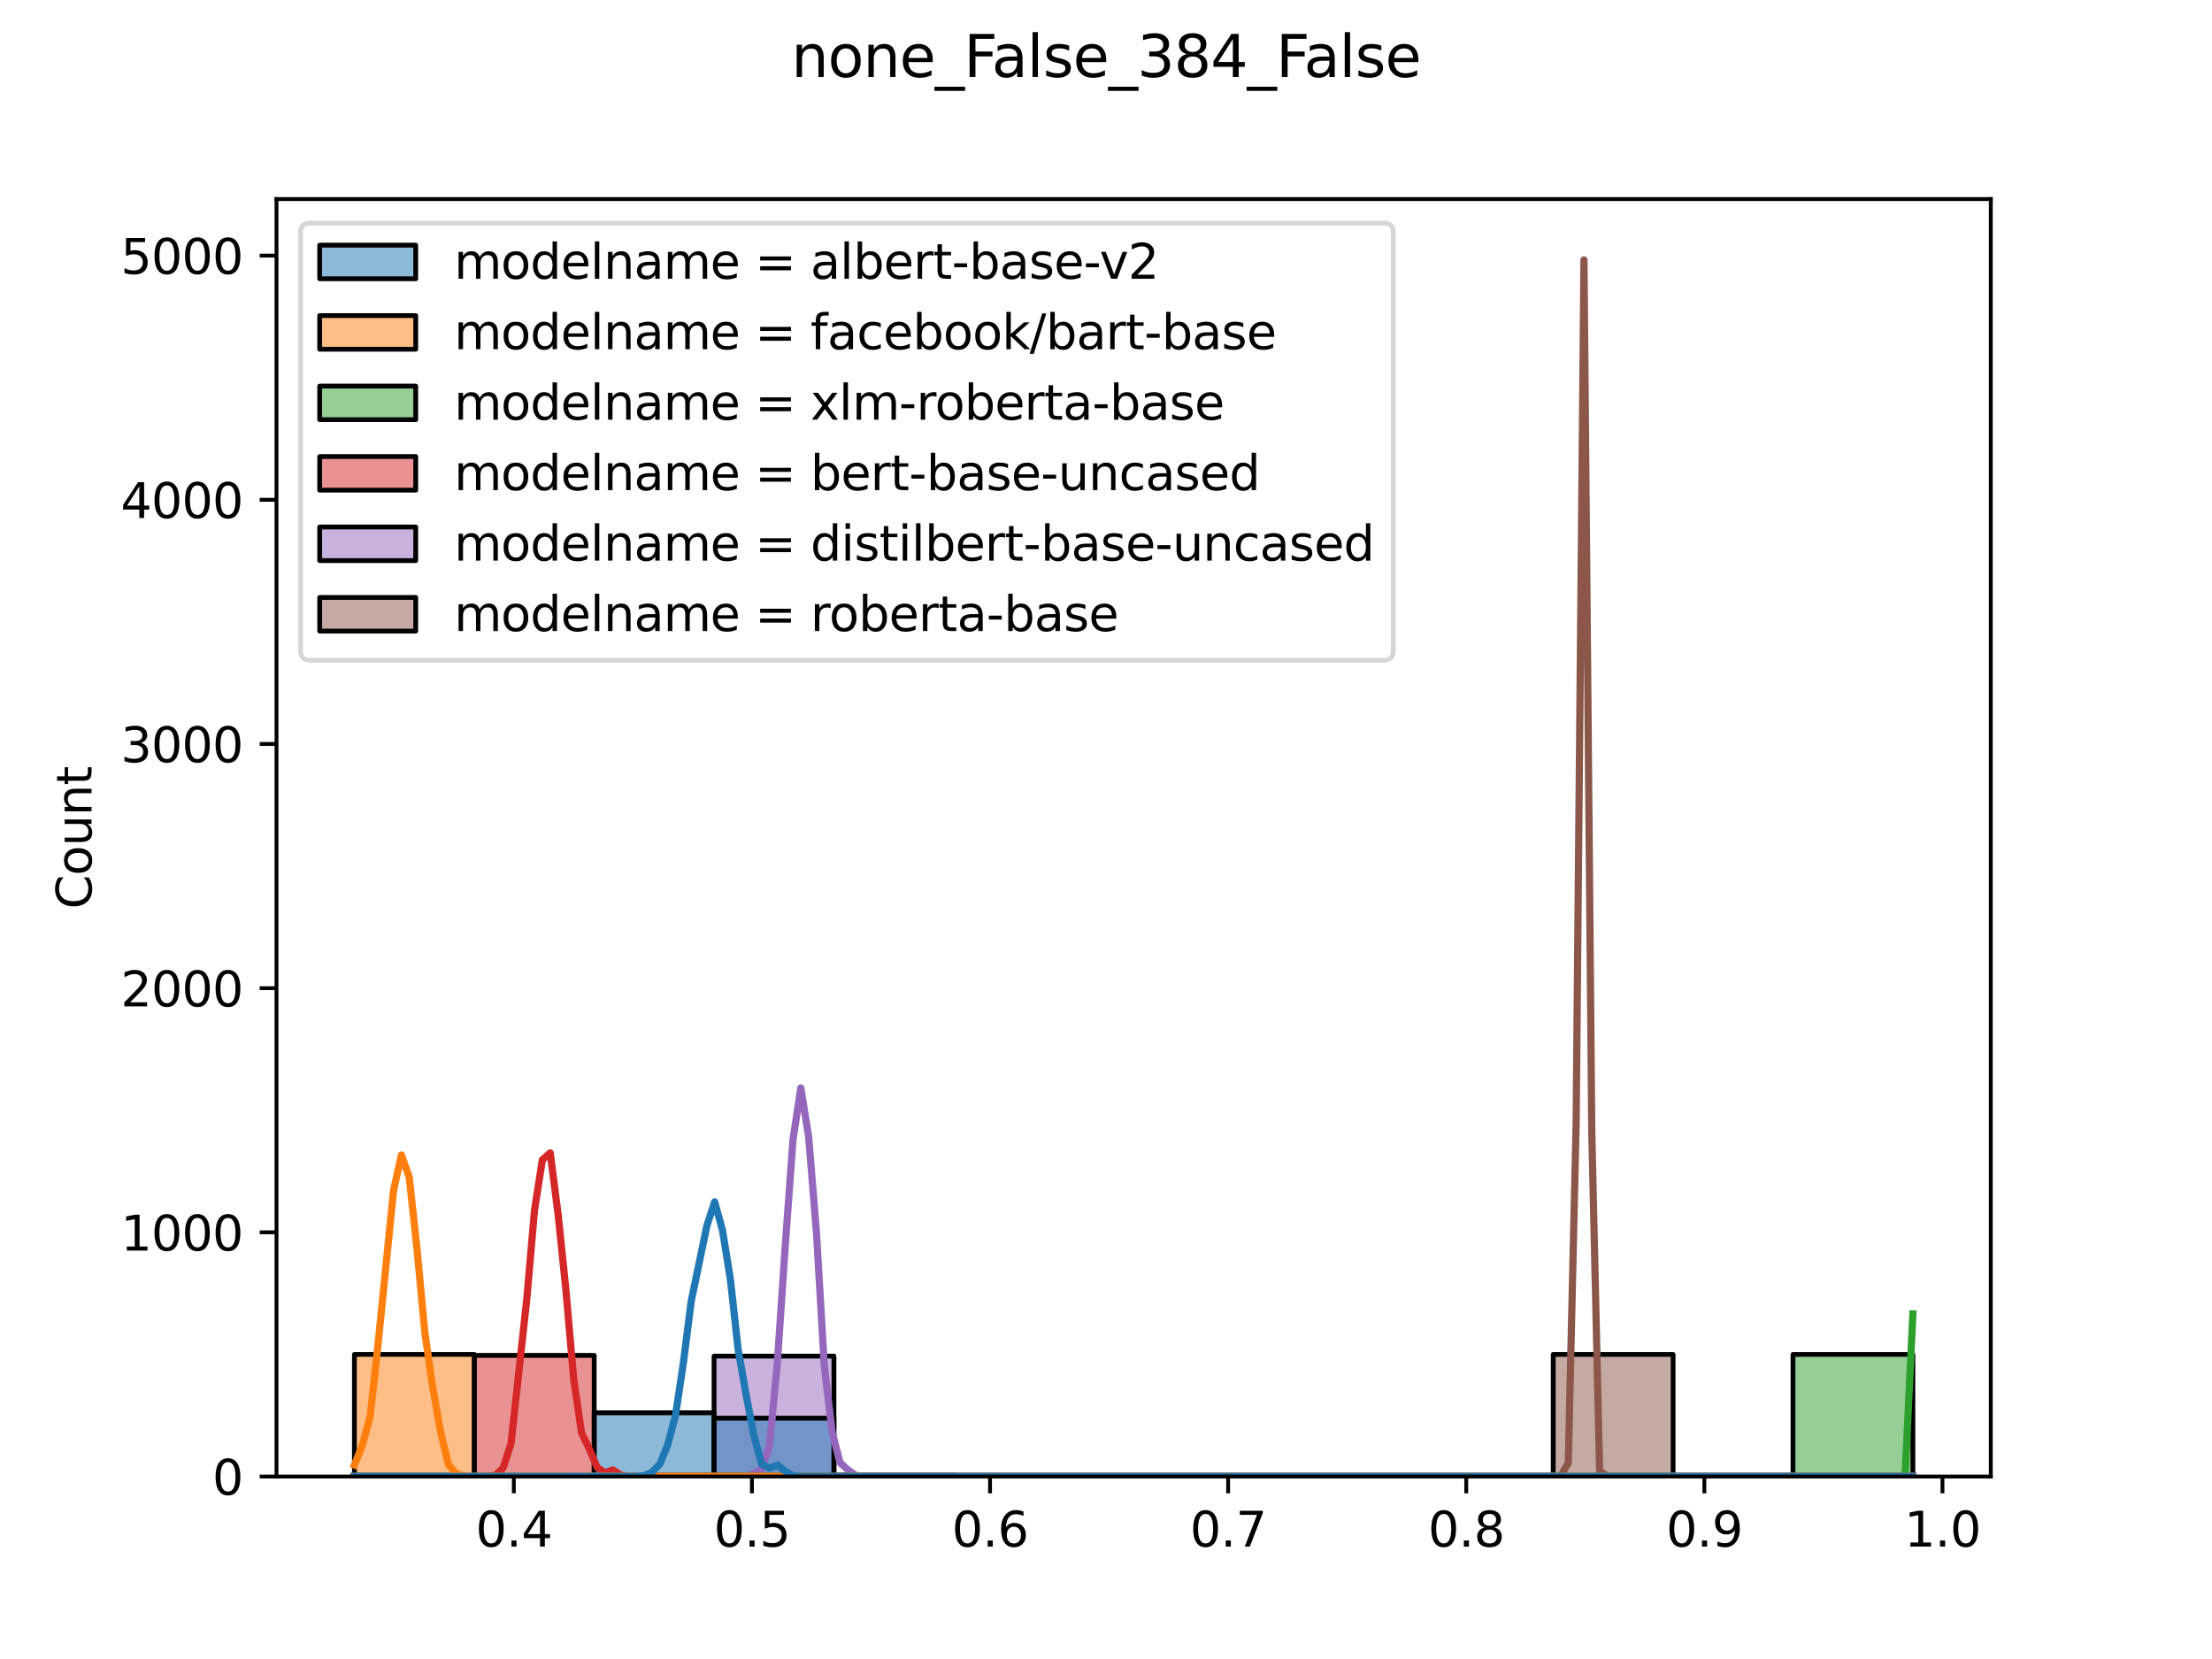 <?xml version="1.0" encoding="utf-8" standalone="no"?>
<!DOCTYPE svg PUBLIC "-//W3C//DTD SVG 1.1//EN"
  "http://www.w3.org/Graphics/SVG/1.1/DTD/svg11.dtd">
<svg xmlns:xlink="http://www.w3.org/1999/xlink" width="460.8pt" height="345.6pt" viewBox="0 0 460.8 345.6" xmlns="http://www.w3.org/2000/svg" version="1.1">
 <defs>
  <style type="text/css">*{stroke-linejoin: round; stroke-linecap: butt}</style>
 </defs>
 <g id="figure_1">
  <g id="patch_1">
   <path d="M 0 345.6 
L 460.8 345.6 
L 460.8 0 
L 0 0 
z
" style="fill: #ffffff"/>
  </g>
  <g id="axes_1">
   <g id="patch_2">
    <path d="M 57.6 307.584 
L 414.72 307.584 
L 414.72 41.472 
L 57.6 41.472 
z
" style="fill: #ffffff"/>
   </g>
   <g id="patch_3">
    <path d="M 73.833 307.584 
L 98.806 307.584 
L 98.806 307.584 
L 73.833 307.584 
z
" clip-path="url(#pd3b50d16dc)" style="fill: #8c564b; fill-opacity: 0.5; stroke: #000000; stroke-linejoin: miter"/>
   </g>
   <g id="patch_4">
    <path d="M 98.806 307.584 
L 123.78 307.584 
L 123.78 307.584 
L 98.806 307.584 
z
" clip-path="url(#pd3b50d16dc)" style="fill: #8c564b; fill-opacity: 0.5; stroke: #000000; stroke-linejoin: miter"/>
   </g>
   <g id="patch_5">
    <path d="M 123.78 307.584 
L 148.753 307.584 
L 148.753 307.584 
L 123.78 307.584 
z
" clip-path="url(#pd3b50d16dc)" style="fill: #8c564b; fill-opacity: 0.5; stroke: #000000; stroke-linejoin: miter"/>
   </g>
   <g id="patch_6">
    <path d="M 148.753 307.584 
L 173.726 307.584 
L 173.726 307.584 
L 148.753 307.584 
z
" clip-path="url(#pd3b50d16dc)" style="fill: #8c564b; fill-opacity: 0.5; stroke: #000000; stroke-linejoin: miter"/>
   </g>
   <g id="patch_7">
    <path d="M 173.726 307.584 
L 198.7 307.584 
L 198.7 307.584 
L 173.726 307.584 
z
" clip-path="url(#pd3b50d16dc)" style="fill: #8c564b; fill-opacity: 0.5; stroke: #000000; stroke-linejoin: miter"/>
   </g>
   <g id="patch_8">
    <path d="M 198.7 307.584 
L 223.673 307.584 
L 223.673 307.584 
L 198.7 307.584 
z
" clip-path="url(#pd3b50d16dc)" style="fill: #8c564b; fill-opacity: 0.5; stroke: #000000; stroke-linejoin: miter"/>
   </g>
   <g id="patch_9">
    <path d="M 223.673 307.584 
L 248.647 307.584 
L 248.647 307.584 
L 223.673 307.584 
z
" clip-path="url(#pd3b50d16dc)" style="fill: #8c564b; fill-opacity: 0.5; stroke: #000000; stroke-linejoin: miter"/>
   </g>
   <g id="patch_10">
    <path d="M 248.647 307.584 
L 273.62 307.584 
L 273.62 307.584 
L 248.647 307.584 
z
" clip-path="url(#pd3b50d16dc)" style="fill: #8c564b; fill-opacity: 0.5; stroke: #000000; stroke-linejoin: miter"/>
   </g>
   <g id="patch_11">
    <path d="M 273.62 307.584 
L 298.594 307.584 
L 298.594 307.584 
L 273.62 307.584 
z
" clip-path="url(#pd3b50d16dc)" style="fill: #8c564b; fill-opacity: 0.5; stroke: #000000; stroke-linejoin: miter"/>
   </g>
   <g id="patch_12">
    <path d="M 298.594 307.584 
L 323.567 307.584 
L 323.567 307.584 
L 298.594 307.584 
z
" clip-path="url(#pd3b50d16dc)" style="fill: #8c564b; fill-opacity: 0.5; stroke: #000000; stroke-linejoin: miter"/>
   </g>
   <g id="patch_13">
    <path d="M 323.567 307.584 
L 348.54 307.584 
L 348.54 282.151 
L 323.567 282.151 
z
" clip-path="url(#pd3b50d16dc)" style="fill: #8c564b; fill-opacity: 0.5; stroke: #000000; stroke-linejoin: miter"/>
   </g>
   <g id="patch_14">
    <path d="M 348.54 307.584 
L 373.514 307.584 
L 373.514 307.584 
L 348.54 307.584 
z
" clip-path="url(#pd3b50d16dc)" style="fill: #8c564b; fill-opacity: 0.5; stroke: #000000; stroke-linejoin: miter"/>
   </g>
   <g id="patch_15">
    <path d="M 373.514 307.584 
L 398.487 307.584 
L 398.487 307.584 
L 373.514 307.584 
z
" clip-path="url(#pd3b50d16dc)" style="fill: #8c564b; fill-opacity: 0.5; stroke: #000000; stroke-linejoin: miter"/>
   </g>
   <g id="patch_16">
    <path d="M 73.833 307.584 
L 98.806 307.584 
L 98.806 307.584 
L 73.833 307.584 
z
" clip-path="url(#pd3b50d16dc)" style="fill: #9467bd; fill-opacity: 0.5; stroke: #000000; stroke-linejoin: miter"/>
   </g>
   <g id="patch_17">
    <path d="M 98.806 307.584 
L 123.78 307.584 
L 123.78 307.584 
L 98.806 307.584 
z
" clip-path="url(#pd3b50d16dc)" style="fill: #9467bd; fill-opacity: 0.5; stroke: #000000; stroke-linejoin: miter"/>
   </g>
   <g id="patch_18">
    <path d="M 123.78 307.584 
L 148.753 307.584 
L 148.753 307.584 
L 123.78 307.584 
z
" clip-path="url(#pd3b50d16dc)" style="fill: #9467bd; fill-opacity: 0.5; stroke: #000000; stroke-linejoin: miter"/>
   </g>
   <g id="patch_19">
    <path d="M 148.753 307.584 
L 173.726 307.584 
L 173.726 282.507 
L 148.753 282.507 
z
" clip-path="url(#pd3b50d16dc)" style="fill: #9467bd; fill-opacity: 0.5; stroke: #000000; stroke-linejoin: miter"/>
   </g>
   <g id="patch_20">
    <path d="M 173.726 307.584 
L 198.7 307.584 
L 198.7 307.228 
L 173.726 307.228 
z
" clip-path="url(#pd3b50d16dc)" style="fill: #9467bd; fill-opacity: 0.5; stroke: #000000; stroke-linejoin: miter"/>
   </g>
   <g id="patch_21">
    <path d="M 198.7 307.584 
L 223.673 307.584 
L 223.673 307.584 
L 198.7 307.584 
z
" clip-path="url(#pd3b50d16dc)" style="fill: #9467bd; fill-opacity: 0.5; stroke: #000000; stroke-linejoin: miter"/>
   </g>
   <g id="patch_22">
    <path d="M 223.673 307.584 
L 248.647 307.584 
L 248.647 307.584 
L 223.673 307.584 
z
" clip-path="url(#pd3b50d16dc)" style="fill: #9467bd; fill-opacity: 0.5; stroke: #000000; stroke-linejoin: miter"/>
   </g>
   <g id="patch_23">
    <path d="M 248.647 307.584 
L 273.62 307.584 
L 273.62 307.584 
L 248.647 307.584 
z
" clip-path="url(#pd3b50d16dc)" style="fill: #9467bd; fill-opacity: 0.5; stroke: #000000; stroke-linejoin: miter"/>
   </g>
   <g id="patch_24">
    <path d="M 273.62 307.584 
L 298.594 307.584 
L 298.594 307.584 
L 273.62 307.584 
z
" clip-path="url(#pd3b50d16dc)" style="fill: #9467bd; fill-opacity: 0.5; stroke: #000000; stroke-linejoin: miter"/>
   </g>
   <g id="patch_25">
    <path d="M 298.594 307.584 
L 323.567 307.584 
L 323.567 307.584 
L 298.594 307.584 
z
" clip-path="url(#pd3b50d16dc)" style="fill: #9467bd; fill-opacity: 0.5; stroke: #000000; stroke-linejoin: miter"/>
   </g>
   <g id="patch_26">
    <path d="M 323.567 307.584 
L 348.54 307.584 
L 348.54 307.584 
L 323.567 307.584 
z
" clip-path="url(#pd3b50d16dc)" style="fill: #9467bd; fill-opacity: 0.5; stroke: #000000; stroke-linejoin: miter"/>
   </g>
   <g id="patch_27">
    <path d="M 348.54 307.584 
L 373.514 307.584 
L 373.514 307.584 
L 348.54 307.584 
z
" clip-path="url(#pd3b50d16dc)" style="fill: #9467bd; fill-opacity: 0.5; stroke: #000000; stroke-linejoin: miter"/>
   </g>
   <g id="patch_28">
    <path d="M 373.514 307.584 
L 398.487 307.584 
L 398.487 307.584 
L 373.514 307.584 
z
" clip-path="url(#pd3b50d16dc)" style="fill: #9467bd; fill-opacity: 0.5; stroke: #000000; stroke-linejoin: miter"/>
   </g>
   <g id="patch_29">
    <path d="M 73.833 307.584 
L 98.806 307.584 
L 98.806 307.584 
L 73.833 307.584 
z
" clip-path="url(#pd3b50d16dc)" style="fill: #d62728; fill-opacity: 0.5; stroke: #000000; stroke-linejoin: miter"/>
   </g>
   <g id="patch_30">
    <path d="M 98.806 307.584 
L 123.78 307.584 
L 123.78 282.354 
L 98.806 282.354 
z
" clip-path="url(#pd3b50d16dc)" style="fill: #d62728; fill-opacity: 0.5; stroke: #000000; stroke-linejoin: miter"/>
   </g>
   <g id="patch_31">
    <path d="M 123.78 307.584 
L 148.753 307.584 
L 148.753 307.381 
L 123.78 307.381 
z
" clip-path="url(#pd3b50d16dc)" style="fill: #d62728; fill-opacity: 0.5; stroke: #000000; stroke-linejoin: miter"/>
   </g>
   <g id="patch_32">
    <path d="M 148.753 307.584 
L 173.726 307.584 
L 173.726 307.584 
L 148.753 307.584 
z
" clip-path="url(#pd3b50d16dc)" style="fill: #d62728; fill-opacity: 0.5; stroke: #000000; stroke-linejoin: miter"/>
   </g>
   <g id="patch_33">
    <path d="M 173.726 307.584 
L 198.7 307.584 
L 198.7 307.584 
L 173.726 307.584 
z
" clip-path="url(#pd3b50d16dc)" style="fill: #d62728; fill-opacity: 0.5; stroke: #000000; stroke-linejoin: miter"/>
   </g>
   <g id="patch_34">
    <path d="M 198.7 307.584 
L 223.673 307.584 
L 223.673 307.584 
L 198.7 307.584 
z
" clip-path="url(#pd3b50d16dc)" style="fill: #d62728; fill-opacity: 0.5; stroke: #000000; stroke-linejoin: miter"/>
   </g>
   <g id="patch_35">
    <path d="M 223.673 307.584 
L 248.647 307.584 
L 248.647 307.584 
L 223.673 307.584 
z
" clip-path="url(#pd3b50d16dc)" style="fill: #d62728; fill-opacity: 0.5; stroke: #000000; stroke-linejoin: miter"/>
   </g>
   <g id="patch_36">
    <path d="M 248.647 307.584 
L 273.62 307.584 
L 273.62 307.584 
L 248.647 307.584 
z
" clip-path="url(#pd3b50d16dc)" style="fill: #d62728; fill-opacity: 0.5; stroke: #000000; stroke-linejoin: miter"/>
   </g>
   <g id="patch_37">
    <path d="M 273.62 307.584 
L 298.594 307.584 
L 298.594 307.584 
L 273.62 307.584 
z
" clip-path="url(#pd3b50d16dc)" style="fill: #d62728; fill-opacity: 0.5; stroke: #000000; stroke-linejoin: miter"/>
   </g>
   <g id="patch_38">
    <path d="M 298.594 307.584 
L 323.567 307.584 
L 323.567 307.584 
L 298.594 307.584 
z
" clip-path="url(#pd3b50d16dc)" style="fill: #d62728; fill-opacity: 0.5; stroke: #000000; stroke-linejoin: miter"/>
   </g>
   <g id="patch_39">
    <path d="M 323.567 307.584 
L 348.54 307.584 
L 348.54 307.584 
L 323.567 307.584 
z
" clip-path="url(#pd3b50d16dc)" style="fill: #d62728; fill-opacity: 0.5; stroke: #000000; stroke-linejoin: miter"/>
   </g>
   <g id="patch_40">
    <path d="M 348.54 307.584 
L 373.514 307.584 
L 373.514 307.584 
L 348.54 307.584 
z
" clip-path="url(#pd3b50d16dc)" style="fill: #d62728; fill-opacity: 0.5; stroke: #000000; stroke-linejoin: miter"/>
   </g>
   <g id="patch_41">
    <path d="M 373.514 307.584 
L 398.487 307.584 
L 398.487 307.584 
L 373.514 307.584 
z
" clip-path="url(#pd3b50d16dc)" style="fill: #d62728; fill-opacity: 0.5; stroke: #000000; stroke-linejoin: miter"/>
   </g>
   <g id="patch_42">
    <path d="M 73.833 307.584 
L 98.806 307.584 
L 98.806 307.584 
L 73.833 307.584 
z
" clip-path="url(#pd3b50d16dc)" style="fill: #2ca02c; fill-opacity: 0.5; stroke: #000000; stroke-linejoin: miter"/>
   </g>
   <g id="patch_43">
    <path d="M 98.806 307.584 
L 123.78 307.584 
L 123.78 307.584 
L 98.806 307.584 
z
" clip-path="url(#pd3b50d16dc)" style="fill: #2ca02c; fill-opacity: 0.5; stroke: #000000; stroke-linejoin: miter"/>
   </g>
   <g id="patch_44">
    <path d="M 123.78 307.584 
L 148.753 307.584 
L 148.753 307.584 
L 123.78 307.584 
z
" clip-path="url(#pd3b50d16dc)" style="fill: #2ca02c; fill-opacity: 0.5; stroke: #000000; stroke-linejoin: miter"/>
   </g>
   <g id="patch_45">
    <path d="M 148.753 307.584 
L 173.726 307.584 
L 173.726 307.584 
L 148.753 307.584 
z
" clip-path="url(#pd3b50d16dc)" style="fill: #2ca02c; fill-opacity: 0.5; stroke: #000000; stroke-linejoin: miter"/>
   </g>
   <g id="patch_46">
    <path d="M 173.726 307.584 
L 198.7 307.584 
L 198.7 307.584 
L 173.726 307.584 
z
" clip-path="url(#pd3b50d16dc)" style="fill: #2ca02c; fill-opacity: 0.5; stroke: #000000; stroke-linejoin: miter"/>
   </g>
   <g id="patch_47">
    <path d="M 198.7 307.584 
L 223.673 307.584 
L 223.673 307.584 
L 198.7 307.584 
z
" clip-path="url(#pd3b50d16dc)" style="fill: #2ca02c; fill-opacity: 0.5; stroke: #000000; stroke-linejoin: miter"/>
   </g>
   <g id="patch_48">
    <path d="M 223.673 307.584 
L 248.647 307.584 
L 248.647 307.584 
L 223.673 307.584 
z
" clip-path="url(#pd3b50d16dc)" style="fill: #2ca02c; fill-opacity: 0.5; stroke: #000000; stroke-linejoin: miter"/>
   </g>
   <g id="patch_49">
    <path d="M 248.647 307.584 
L 273.62 307.584 
L 273.62 307.584 
L 248.647 307.584 
z
" clip-path="url(#pd3b50d16dc)" style="fill: #2ca02c; fill-opacity: 0.5; stroke: #000000; stroke-linejoin: miter"/>
   </g>
   <g id="patch_50">
    <path d="M 273.62 307.584 
L 298.594 307.584 
L 298.594 307.584 
L 273.62 307.584 
z
" clip-path="url(#pd3b50d16dc)" style="fill: #2ca02c; fill-opacity: 0.5; stroke: #000000; stroke-linejoin: miter"/>
   </g>
   <g id="patch_51">
    <path d="M 298.594 307.584 
L 323.567 307.584 
L 323.567 307.584 
L 298.594 307.584 
z
" clip-path="url(#pd3b50d16dc)" style="fill: #2ca02c; fill-opacity: 0.5; stroke: #000000; stroke-linejoin: miter"/>
   </g>
   <g id="patch_52">
    <path d="M 323.567 307.584 
L 348.54 307.584 
L 348.54 307.584 
L 323.567 307.584 
z
" clip-path="url(#pd3b50d16dc)" style="fill: #2ca02c; fill-opacity: 0.5; stroke: #000000; stroke-linejoin: miter"/>
   </g>
   <g id="patch_53">
    <path d="M 348.54 307.584 
L 373.514 307.584 
L 373.514 307.584 
L 348.54 307.584 
z
" clip-path="url(#pd3b50d16dc)" style="fill: #2ca02c; fill-opacity: 0.5; stroke: #000000; stroke-linejoin: miter"/>
   </g>
   <g id="patch_54">
    <path d="M 373.514 307.584 
L 398.487 307.584 
L 398.487 282.151 
L 373.514 282.151 
z
" clip-path="url(#pd3b50d16dc)" style="fill: #2ca02c; fill-opacity: 0.5; stroke: #000000; stroke-linejoin: miter"/>
   </g>
   <g id="patch_55">
    <path d="M 73.833 307.584 
L 98.806 307.584 
L 98.806 282.151 
L 73.833 282.151 
z
" clip-path="url(#pd3b50d16dc)" style="fill: #ff7f0e; fill-opacity: 0.5; stroke: #000000; stroke-linejoin: miter"/>
   </g>
   <g id="patch_56">
    <path d="M 98.806 307.584 
L 123.78 307.584 
L 123.78 307.584 
L 98.806 307.584 
z
" clip-path="url(#pd3b50d16dc)" style="fill: #ff7f0e; fill-opacity: 0.5; stroke: #000000; stroke-linejoin: miter"/>
   </g>
   <g id="patch_57">
    <path d="M 123.78 307.584 
L 148.753 307.584 
L 148.753 307.584 
L 123.78 307.584 
z
" clip-path="url(#pd3b50d16dc)" style="fill: #ff7f0e; fill-opacity: 0.5; stroke: #000000; stroke-linejoin: miter"/>
   </g>
   <g id="patch_58">
    <path d="M 148.753 307.584 
L 173.726 307.584 
L 173.726 307.584 
L 148.753 307.584 
z
" clip-path="url(#pd3b50d16dc)" style="fill: #ff7f0e; fill-opacity: 0.5; stroke: #000000; stroke-linejoin: miter"/>
   </g>
   <g id="patch_59">
    <path d="M 173.726 307.584 
L 198.7 307.584 
L 198.7 307.584 
L 173.726 307.584 
z
" clip-path="url(#pd3b50d16dc)" style="fill: #ff7f0e; fill-opacity: 0.5; stroke: #000000; stroke-linejoin: miter"/>
   </g>
   <g id="patch_60">
    <path d="M 198.7 307.584 
L 223.673 307.584 
L 223.673 307.584 
L 198.7 307.584 
z
" clip-path="url(#pd3b50d16dc)" style="fill: #ff7f0e; fill-opacity: 0.5; stroke: #000000; stroke-linejoin: miter"/>
   </g>
   <g id="patch_61">
    <path d="M 223.673 307.584 
L 248.647 307.584 
L 248.647 307.584 
L 223.673 307.584 
z
" clip-path="url(#pd3b50d16dc)" style="fill: #ff7f0e; fill-opacity: 0.5; stroke: #000000; stroke-linejoin: miter"/>
   </g>
   <g id="patch_62">
    <path d="M 248.647 307.584 
L 273.62 307.584 
L 273.62 307.584 
L 248.647 307.584 
z
" clip-path="url(#pd3b50d16dc)" style="fill: #ff7f0e; fill-opacity: 0.5; stroke: #000000; stroke-linejoin: miter"/>
   </g>
   <g id="patch_63">
    <path d="M 273.62 307.584 
L 298.594 307.584 
L 298.594 307.584 
L 273.62 307.584 
z
" clip-path="url(#pd3b50d16dc)" style="fill: #ff7f0e; fill-opacity: 0.5; stroke: #000000; stroke-linejoin: miter"/>
   </g>
   <g id="patch_64">
    <path d="M 298.594 307.584 
L 323.567 307.584 
L 323.567 307.584 
L 298.594 307.584 
z
" clip-path="url(#pd3b50d16dc)" style="fill: #ff7f0e; fill-opacity: 0.5; stroke: #000000; stroke-linejoin: miter"/>
   </g>
   <g id="patch_65">
    <path d="M 323.567 307.584 
L 348.54 307.584 
L 348.54 307.584 
L 323.567 307.584 
z
" clip-path="url(#pd3b50d16dc)" style="fill: #ff7f0e; fill-opacity: 0.5; stroke: #000000; stroke-linejoin: miter"/>
   </g>
   <g id="patch_66">
    <path d="M 348.54 307.584 
L 373.514 307.584 
L 373.514 307.584 
L 348.54 307.584 
z
" clip-path="url(#pd3b50d16dc)" style="fill: #ff7f0e; fill-opacity: 0.5; stroke: #000000; stroke-linejoin: miter"/>
   </g>
   <g id="patch_67">
    <path d="M 373.514 307.584 
L 398.487 307.584 
L 398.487 307.584 
L 373.514 307.584 
z
" clip-path="url(#pd3b50d16dc)" style="fill: #ff7f0e; fill-opacity: 0.5; stroke: #000000; stroke-linejoin: miter"/>
   </g>
   <g id="patch_68">
    <path d="M 73.833 307.584 
L 98.806 307.584 
L 98.806 307.584 
L 73.833 307.584 
z
" clip-path="url(#pd3b50d16dc)" style="fill: #1f77b4; fill-opacity: 0.5; stroke: #000000; stroke-linejoin: miter"/>
   </g>
   <g id="patch_69">
    <path d="M 98.806 307.584 
L 123.78 307.584 
L 123.78 307.584 
L 98.806 307.584 
z
" clip-path="url(#pd3b50d16dc)" style="fill: #1f77b4; fill-opacity: 0.5; stroke: #000000; stroke-linejoin: miter"/>
   </g>
   <g id="patch_70">
    <path d="M 123.78 307.584 
L 148.753 307.584 
L 148.753 294.308 
L 123.78 294.308 
z
" clip-path="url(#pd3b50d16dc)" style="fill: #1f77b4; fill-opacity: 0.5; stroke: #000000; stroke-linejoin: miter"/>
   </g>
   <g id="patch_71">
    <path d="M 148.753 307.584 
L 173.726 307.584 
L 173.726 295.427 
L 148.753 295.427 
z
" clip-path="url(#pd3b50d16dc)" style="fill: #1f77b4; fill-opacity: 0.5; stroke: #000000; stroke-linejoin: miter"/>
   </g>
   <g id="patch_72">
    <path d="M 173.726 307.584 
L 198.7 307.584 
L 198.7 307.584 
L 173.726 307.584 
z
" clip-path="url(#pd3b50d16dc)" style="fill: #1f77b4; fill-opacity: 0.5; stroke: #000000; stroke-linejoin: miter"/>
   </g>
   <g id="patch_73">
    <path d="M 198.7 307.584 
L 223.673 307.584 
L 223.673 307.584 
L 198.7 307.584 
z
" clip-path="url(#pd3b50d16dc)" style="fill: #1f77b4; fill-opacity: 0.5; stroke: #000000; stroke-linejoin: miter"/>
   </g>
   <g id="patch_74">
    <path d="M 223.673 307.584 
L 248.647 307.584 
L 248.647 307.584 
L 223.673 307.584 
z
" clip-path="url(#pd3b50d16dc)" style="fill: #1f77b4; fill-opacity: 0.5; stroke: #000000; stroke-linejoin: miter"/>
   </g>
   <g id="patch_75">
    <path d="M 248.647 307.584 
L 273.62 307.584 
L 273.62 307.584 
L 248.647 307.584 
z
" clip-path="url(#pd3b50d16dc)" style="fill: #1f77b4; fill-opacity: 0.5; stroke: #000000; stroke-linejoin: miter"/>
   </g>
   <g id="patch_76">
    <path d="M 273.62 307.584 
L 298.594 307.584 
L 298.594 307.584 
L 273.62 307.584 
z
" clip-path="url(#pd3b50d16dc)" style="fill: #1f77b4; fill-opacity: 0.5; stroke: #000000; stroke-linejoin: miter"/>
   </g>
   <g id="patch_77">
    <path d="M 298.594 307.584 
L 323.567 307.584 
L 323.567 307.584 
L 298.594 307.584 
z
" clip-path="url(#pd3b50d16dc)" style="fill: #1f77b4; fill-opacity: 0.5; stroke: #000000; stroke-linejoin: miter"/>
   </g>
   <g id="patch_78">
    <path d="M 323.567 307.584 
L 348.54 307.584 
L 348.54 307.584 
L 323.567 307.584 
z
" clip-path="url(#pd3b50d16dc)" style="fill: #1f77b4; fill-opacity: 0.5; stroke: #000000; stroke-linejoin: miter"/>
   </g>
   <g id="patch_79">
    <path d="M 348.54 307.584 
L 373.514 307.584 
L 373.514 307.584 
L 348.54 307.584 
z
" clip-path="url(#pd3b50d16dc)" style="fill: #1f77b4; fill-opacity: 0.5; stroke: #000000; stroke-linejoin: miter"/>
   </g>
   <g id="patch_80">
    <path d="M 373.514 307.584 
L 398.487 307.584 
L 398.487 307.584 
L 373.514 307.584 
z
" clip-path="url(#pd3b50d16dc)" style="fill: #1f77b4; fill-opacity: 0.5; stroke: #000000; stroke-linejoin: miter"/>
   </g>
   <g id="matplotlib.axis_1">
    <g id="xtick_1">
     <g id="line2d_1">
      <defs>
       <path id="mde95e97e1c" d="M 0 0 
L 0 3.5 
" style="stroke: #000000; stroke-width: 0.8"/>
      </defs>
      <g>
       <use xlink:href="#mde95e97e1c" x="107.039" y="307.584" style="stroke: #000000; stroke-width: 0.8"/>
      </g>
     </g>
     <g id="text_1">
      <!-- 0.4 -->
      <g transform="translate(99.088 322.182) scale(0.1 -0.1)">
       <defs>
        <path id="DejaVuSans-30" d="M 2034 4250 
Q 1547 4250 1301 3770 
Q 1056 3291 1056 2328 
Q 1056 1369 1301 889 
Q 1547 409 2034 409 
Q 2525 409 2770 889 
Q 3016 1369 3016 2328 
Q 3016 3291 2770 3770 
Q 2525 4250 2034 4250 
z
M 2034 4750 
Q 2819 4750 3233 4129 
Q 3647 3509 3647 2328 
Q 3647 1150 3233 529 
Q 2819 -91 2034 -91 
Q 1250 -91 836 529 
Q 422 1150 422 2328 
Q 422 3509 836 4129 
Q 1250 4750 2034 4750 
z
" transform="scale(0.016)"/>
        <path id="DejaVuSans-2e" d="M 684 794 
L 1344 794 
L 1344 0 
L 684 0 
L 684 794 
z
" transform="scale(0.016)"/>
        <path id="DejaVuSans-34" d="M 2419 4116 
L 825 1625 
L 2419 1625 
L 2419 4116 
z
M 2253 4666 
L 3047 4666 
L 3047 1625 
L 3713 1625 
L 3713 1100 
L 3047 1100 
L 3047 0 
L 2419 0 
L 2419 1100 
L 313 1100 
L 313 1709 
L 2253 4666 
z
" transform="scale(0.016)"/>
       </defs>
       <use xlink:href="#DejaVuSans-30"/>
       <use xlink:href="#DejaVuSans-2e" x="63.623"/>
       <use xlink:href="#DejaVuSans-34" x="95.41"/>
      </g>
     </g>
    </g>
    <g id="xtick_2">
     <g id="line2d_2">
      <g>
       <use xlink:href="#mde95e97e1c" x="156.641" y="307.584" style="stroke: #000000; stroke-width: 0.8"/>
      </g>
     </g>
     <g id="text_2">
      <!-- 0.5 -->
      <g transform="translate(148.689 322.182) scale(0.1 -0.1)">
       <defs>
        <path id="DejaVuSans-35" d="M 691 4666 
L 3169 4666 
L 3169 4134 
L 1269 4134 
L 1269 2991 
Q 1406 3038 1543 3061 
Q 1681 3084 1819 3084 
Q 2600 3084 3056 2656 
Q 3513 2228 3513 1497 
Q 3513 744 3044 326 
Q 2575 -91 1722 -91 
Q 1428 -91 1123 -41 
Q 819 9 494 109 
L 494 744 
Q 775 591 1075 516 
Q 1375 441 1709 441 
Q 2250 441 2565 725 
Q 2881 1009 2881 1497 
Q 2881 1984 2565 2268 
Q 2250 2553 1709 2553 
Q 1456 2553 1204 2497 
Q 953 2441 691 2322 
L 691 4666 
z
" transform="scale(0.016)"/>
       </defs>
       <use xlink:href="#DejaVuSans-30"/>
       <use xlink:href="#DejaVuSans-2e" x="63.623"/>
       <use xlink:href="#DejaVuSans-35" x="95.41"/>
      </g>
     </g>
    </g>
    <g id="xtick_3">
     <g id="line2d_3">
      <g>
       <use xlink:href="#mde95e97e1c" x="206.242" y="307.584" style="stroke: #000000; stroke-width: 0.8"/>
      </g>
     </g>
     <g id="text_3">
      <!-- 0.6 -->
      <g transform="translate(198.291 322.182) scale(0.1 -0.1)">
       <defs>
        <path id="DejaVuSans-36" d="M 2113 2584 
Q 1688 2584 1439 2293 
Q 1191 2003 1191 1497 
Q 1191 994 1439 701 
Q 1688 409 2113 409 
Q 2538 409 2786 701 
Q 3034 994 3034 1497 
Q 3034 2003 2786 2293 
Q 2538 2584 2113 2584 
z
M 3366 4563 
L 3366 3988 
Q 3128 4100 2886 4159 
Q 2644 4219 2406 4219 
Q 1781 4219 1451 3797 
Q 1122 3375 1075 2522 
Q 1259 2794 1537 2939 
Q 1816 3084 2150 3084 
Q 2853 3084 3261 2657 
Q 3669 2231 3669 1497 
Q 3669 778 3244 343 
Q 2819 -91 2113 -91 
Q 1303 -91 875 529 
Q 447 1150 447 2328 
Q 447 3434 972 4092 
Q 1497 4750 2381 4750 
Q 2619 4750 2861 4703 
Q 3103 4656 3366 4563 
z
" transform="scale(0.016)"/>
       </defs>
       <use xlink:href="#DejaVuSans-30"/>
       <use xlink:href="#DejaVuSans-2e" x="63.623"/>
       <use xlink:href="#DejaVuSans-36" x="95.41"/>
      </g>
     </g>
    </g>
    <g id="xtick_4">
     <g id="line2d_4">
      <g>
       <use xlink:href="#mde95e97e1c" x="255.844" y="307.584" style="stroke: #000000; stroke-width: 0.8"/>
      </g>
     </g>
     <g id="text_4">
      <!-- 0.7 -->
      <g transform="translate(247.892 322.182) scale(0.1 -0.1)">
       <defs>
        <path id="DejaVuSans-37" d="M 525 4666 
L 3525 4666 
L 3525 4397 
L 1831 0 
L 1172 0 
L 2766 4134 
L 525 4134 
L 525 4666 
z
" transform="scale(0.016)"/>
       </defs>
       <use xlink:href="#DejaVuSans-30"/>
       <use xlink:href="#DejaVuSans-2e" x="63.623"/>
       <use xlink:href="#DejaVuSans-37" x="95.41"/>
      </g>
     </g>
    </g>
    <g id="xtick_5">
     <g id="line2d_5">
      <g>
       <use xlink:href="#mde95e97e1c" x="305.446" y="307.584" style="stroke: #000000; stroke-width: 0.8"/>
      </g>
     </g>
     <g id="text_5">
      <!-- 0.8 -->
      <g transform="translate(297.494 322.182) scale(0.1 -0.1)">
       <defs>
        <path id="DejaVuSans-38" d="M 2034 2216 
Q 1584 2216 1326 1975 
Q 1069 1734 1069 1313 
Q 1069 891 1326 650 
Q 1584 409 2034 409 
Q 2484 409 2743 651 
Q 3003 894 3003 1313 
Q 3003 1734 2745 1975 
Q 2488 2216 2034 2216 
z
M 1403 2484 
Q 997 2584 770 2862 
Q 544 3141 544 3541 
Q 544 4100 942 4425 
Q 1341 4750 2034 4750 
Q 2731 4750 3128 4425 
Q 3525 4100 3525 3541 
Q 3525 3141 3298 2862 
Q 3072 2584 2669 2484 
Q 3125 2378 3379 2068 
Q 3634 1759 3634 1313 
Q 3634 634 3220 271 
Q 2806 -91 2034 -91 
Q 1263 -91 848 271 
Q 434 634 434 1313 
Q 434 1759 690 2068 
Q 947 2378 1403 2484 
z
M 1172 3481 
Q 1172 3119 1398 2916 
Q 1625 2713 2034 2713 
Q 2441 2713 2670 2916 
Q 2900 3119 2900 3481 
Q 2900 3844 2670 4047 
Q 2441 4250 2034 4250 
Q 1625 4250 1398 4047 
Q 1172 3844 1172 3481 
z
" transform="scale(0.016)"/>
       </defs>
       <use xlink:href="#DejaVuSans-30"/>
       <use xlink:href="#DejaVuSans-2e" x="63.623"/>
       <use xlink:href="#DejaVuSans-38" x="95.41"/>
      </g>
     </g>
    </g>
    <g id="xtick_6">
     <g id="line2d_6">
      <g>
       <use xlink:href="#mde95e97e1c" x="355.047" y="307.584" style="stroke: #000000; stroke-width: 0.8"/>
      </g>
     </g>
     <g id="text_6">
      <!-- 0.9 -->
      <g transform="translate(347.096 322.182) scale(0.1 -0.1)">
       <defs>
        <path id="DejaVuSans-39" d="M 703 97 
L 703 672 
Q 941 559 1184 500 
Q 1428 441 1663 441 
Q 2288 441 2617 861 
Q 2947 1281 2994 2138 
Q 2813 1869 2534 1725 
Q 2256 1581 1919 1581 
Q 1219 1581 811 2004 
Q 403 2428 403 3163 
Q 403 3881 828 4315 
Q 1253 4750 1959 4750 
Q 2769 4750 3195 4129 
Q 3622 3509 3622 2328 
Q 3622 1225 3098 567 
Q 2575 -91 1691 -91 
Q 1453 -91 1209 -44 
Q 966 3 703 97 
z
M 1959 2075 
Q 2384 2075 2632 2365 
Q 2881 2656 2881 3163 
Q 2881 3666 2632 3958 
Q 2384 4250 1959 4250 
Q 1534 4250 1286 3958 
Q 1038 3666 1038 3163 
Q 1038 2656 1286 2365 
Q 1534 2075 1959 2075 
z
" transform="scale(0.016)"/>
       </defs>
       <use xlink:href="#DejaVuSans-30"/>
       <use xlink:href="#DejaVuSans-2e" x="63.623"/>
       <use xlink:href="#DejaVuSans-39" x="95.41"/>
      </g>
     </g>
    </g>
    <g id="xtick_7">
     <g id="line2d_7">
      <g>
       <use xlink:href="#mde95e97e1c" x="404.649" y="307.584" style="stroke: #000000; stroke-width: 0.8"/>
      </g>
     </g>
     <g id="text_7">
      <!-- 1.0 -->
      <g transform="translate(396.697 322.182) scale(0.1 -0.1)">
       <defs>
        <path id="DejaVuSans-31" d="M 794 531 
L 1825 531 
L 1825 4091 
L 703 3866 
L 703 4441 
L 1819 4666 
L 2450 4666 
L 2450 531 
L 3481 531 
L 3481 0 
L 794 0 
L 794 531 
z
" transform="scale(0.016)"/>
       </defs>
       <use xlink:href="#DejaVuSans-31"/>
       <use xlink:href="#DejaVuSans-2e" x="63.623"/>
       <use xlink:href="#DejaVuSans-30" x="95.41"/>
      </g>
     </g>
    </g>
   </g>
   <g id="matplotlib.axis_2">
    <g id="ytick_1">
     <g id="line2d_8">
      <defs>
       <path id="mf984b0ac4a" d="M 0 0 
L -3.5 0 
" style="stroke: #000000; stroke-width: 0.8"/>
      </defs>
      <g>
       <use xlink:href="#mf984b0ac4a" x="57.6" y="307.584" style="stroke: #000000; stroke-width: 0.8"/>
      </g>
     </g>
     <g id="text_8">
      <!-- 0 -->
      <g transform="translate(44.237 311.383) scale(0.1 -0.1)">
       <use xlink:href="#DejaVuSans-30"/>
      </g>
     </g>
    </g>
    <g id="ytick_2">
     <g id="line2d_9">
      <g>
       <use xlink:href="#mf984b0ac4a" x="57.6" y="256.717" style="stroke: #000000; stroke-width: 0.8"/>
      </g>
     </g>
     <g id="text_9">
      <!-- 1000 -->
      <g transform="translate(25.15 260.516) scale(0.1 -0.1)">
       <use xlink:href="#DejaVuSans-31"/>
       <use xlink:href="#DejaVuSans-30" x="63.623"/>
       <use xlink:href="#DejaVuSans-30" x="127.246"/>
       <use xlink:href="#DejaVuSans-30" x="190.869"/>
      </g>
     </g>
    </g>
    <g id="ytick_3">
     <g id="line2d_10">
      <g>
       <use xlink:href="#mf984b0ac4a" x="57.6" y="205.85" style="stroke: #000000; stroke-width: 0.8"/>
      </g>
     </g>
     <g id="text_10">
      <!-- 2000 -->
      <g transform="translate(25.15 209.65) scale(0.1 -0.1)">
       <defs>
        <path id="DejaVuSans-32" d="M 1228 531 
L 3431 531 
L 3431 0 
L 469 0 
L 469 531 
Q 828 903 1448 1529 
Q 2069 2156 2228 2338 
Q 2531 2678 2651 2914 
Q 2772 3150 2772 3378 
Q 2772 3750 2511 3984 
Q 2250 4219 1831 4219 
Q 1534 4219 1204 4116 
Q 875 4013 500 3803 
L 500 4441 
Q 881 4594 1212 4672 
Q 1544 4750 1819 4750 
Q 2544 4750 2975 4387 
Q 3406 4025 3406 3419 
Q 3406 3131 3298 2873 
Q 3191 2616 2906 2266 
Q 2828 2175 2409 1742 
Q 1991 1309 1228 531 
z
" transform="scale(0.016)"/>
       </defs>
       <use xlink:href="#DejaVuSans-32"/>
       <use xlink:href="#DejaVuSans-30" x="63.623"/>
       <use xlink:href="#DejaVuSans-30" x="127.246"/>
       <use xlink:href="#DejaVuSans-30" x="190.869"/>
      </g>
     </g>
    </g>
    <g id="ytick_4">
     <g id="line2d_11">
      <g>
       <use xlink:href="#mf984b0ac4a" x="57.6" y="154.984" style="stroke: #000000; stroke-width: 0.8"/>
      </g>
     </g>
     <g id="text_11">
      <!-- 3000 -->
      <g transform="translate(25.15 158.783) scale(0.1 -0.1)">
       <defs>
        <path id="DejaVuSans-33" d="M 2597 2516 
Q 3050 2419 3304 2112 
Q 3559 1806 3559 1356 
Q 3559 666 3084 287 
Q 2609 -91 1734 -91 
Q 1441 -91 1130 -33 
Q 819 25 488 141 
L 488 750 
Q 750 597 1062 519 
Q 1375 441 1716 441 
Q 2309 441 2620 675 
Q 2931 909 2931 1356 
Q 2931 1769 2642 2001 
Q 2353 2234 1838 2234 
L 1294 2234 
L 1294 2753 
L 1863 2753 
Q 2328 2753 2575 2939 
Q 2822 3125 2822 3475 
Q 2822 3834 2567 4026 
Q 2313 4219 1838 4219 
Q 1578 4219 1281 4162 
Q 984 4106 628 3988 
L 628 4550 
Q 988 4650 1302 4700 
Q 1616 4750 1894 4750 
Q 2613 4750 3031 4423 
Q 3450 4097 3450 3541 
Q 3450 3153 3228 2886 
Q 3006 2619 2597 2516 
z
" transform="scale(0.016)"/>
       </defs>
       <use xlink:href="#DejaVuSans-33"/>
       <use xlink:href="#DejaVuSans-30" x="63.623"/>
       <use xlink:href="#DejaVuSans-30" x="127.246"/>
       <use xlink:href="#DejaVuSans-30" x="190.869"/>
      </g>
     </g>
    </g>
    <g id="ytick_5">
     <g id="line2d_12">
      <g>
       <use xlink:href="#mf984b0ac4a" x="57.6" y="104.117" style="stroke: #000000; stroke-width: 0.8"/>
      </g>
     </g>
     <g id="text_12">
      <!-- 4000 -->
      <g transform="translate(25.15 107.916) scale(0.1 -0.1)">
       <use xlink:href="#DejaVuSans-34"/>
       <use xlink:href="#DejaVuSans-30" x="63.623"/>
       <use xlink:href="#DejaVuSans-30" x="127.246"/>
       <use xlink:href="#DejaVuSans-30" x="190.869"/>
      </g>
     </g>
    </g>
    <g id="ytick_6">
     <g id="line2d_13">
      <g>
       <use xlink:href="#mf984b0ac4a" x="57.6" y="53.25" style="stroke: #000000; stroke-width: 0.8"/>
      </g>
     </g>
     <g id="text_13">
      <!-- 5000 -->
      <g transform="translate(25.15 57.049) scale(0.1 -0.1)">
       <use xlink:href="#DejaVuSans-35"/>
       <use xlink:href="#DejaVuSans-30" x="63.623"/>
       <use xlink:href="#DejaVuSans-30" x="127.246"/>
       <use xlink:href="#DejaVuSans-30" x="190.869"/>
      </g>
     </g>
    </g>
    <g id="text_14">
     <!-- Count -->
     <g transform="translate(19.07 189.376) rotate(-90) scale(0.1 -0.1)">
      <defs>
       <path id="DejaVuSans-43" d="M 4122 4306 
L 4122 3641 
Q 3803 3938 3442 4084 
Q 3081 4231 2675 4231 
Q 1875 4231 1450 3742 
Q 1025 3253 1025 2328 
Q 1025 1406 1450 917 
Q 1875 428 2675 428 
Q 3081 428 3442 575 
Q 3803 722 4122 1019 
L 4122 359 
Q 3791 134 3420 21 
Q 3050 -91 2638 -91 
Q 1578 -91 968 557 
Q 359 1206 359 2328 
Q 359 3453 968 4101 
Q 1578 4750 2638 4750 
Q 3056 4750 3426 4639 
Q 3797 4528 4122 4306 
z
" transform="scale(0.016)"/>
       <path id="DejaVuSans-6f" d="M 1959 3097 
Q 1497 3097 1228 2736 
Q 959 2375 959 1747 
Q 959 1119 1226 758 
Q 1494 397 1959 397 
Q 2419 397 2687 759 
Q 2956 1122 2956 1747 
Q 2956 2369 2687 2733 
Q 2419 3097 1959 3097 
z
M 1959 3584 
Q 2709 3584 3137 3096 
Q 3566 2609 3566 1747 
Q 3566 888 3137 398 
Q 2709 -91 1959 -91 
Q 1206 -91 779 398 
Q 353 888 353 1747 
Q 353 2609 779 3096 
Q 1206 3584 1959 3584 
z
" transform="scale(0.016)"/>
       <path id="DejaVuSans-75" d="M 544 1381 
L 544 3500 
L 1119 3500 
L 1119 1403 
Q 1119 906 1312 657 
Q 1506 409 1894 409 
Q 2359 409 2629 706 
Q 2900 1003 2900 1516 
L 2900 3500 
L 3475 3500 
L 3475 0 
L 2900 0 
L 2900 538 
Q 2691 219 2414 64 
Q 2138 -91 1772 -91 
Q 1169 -91 856 284 
Q 544 659 544 1381 
z
M 1991 3584 
L 1991 3584 
z
" transform="scale(0.016)"/>
       <path id="DejaVuSans-6e" d="M 3513 2113 
L 3513 0 
L 2938 0 
L 2938 2094 
Q 2938 2591 2744 2837 
Q 2550 3084 2163 3084 
Q 1697 3084 1428 2787 
Q 1159 2491 1159 1978 
L 1159 0 
L 581 0 
L 581 3500 
L 1159 3500 
L 1159 2956 
Q 1366 3272 1645 3428 
Q 1925 3584 2291 3584 
Q 2894 3584 3203 3211 
Q 3513 2838 3513 2113 
z
" transform="scale(0.016)"/>
       <path id="DejaVuSans-74" d="M 1172 4494 
L 1172 3500 
L 2356 3500 
L 2356 3053 
L 1172 3053 
L 1172 1153 
Q 1172 725 1289 603 
Q 1406 481 1766 481 
L 2356 481 
L 2356 0 
L 1766 0 
Q 1100 0 847 248 
Q 594 497 594 1153 
L 594 3053 
L 172 3053 
L 172 3500 
L 594 3500 
L 594 4494 
L 1172 4494 
z
" transform="scale(0.016)"/>
      </defs>
      <use xlink:href="#DejaVuSans-43"/>
      <use xlink:href="#DejaVuSans-6f" x="69.824"/>
      <use xlink:href="#DejaVuSans-75" x="131.006"/>
      <use xlink:href="#DejaVuSans-6e" x="194.385"/>
      <use xlink:href="#DejaVuSans-74" x="257.764"/>
     </g>
    </g>
   </g>
   <g id="line2d_14">
    <path d="M 73.833 307.584 
L 325.073 307.584 
L 326.704 304.754 
L 328.336 234.21 
L 329.967 54.144 
L 331.599 235.831 
L 333.23 306.384 
L 334.862 307.584 
L 398.487 307.584 
L 398.487 307.584 
" clip-path="url(#pd3b50d16dc)" style="fill: none; stroke: #8c564b; stroke-width: 1.5; stroke-linecap: square"/>
   </g>
   <g id="line2d_15">
    <path d="M 73.833 307.584 
L 155.404 307.568 
L 157.036 306.957 
L 158.667 306.113 
L 160.299 301.179 
L 161.93 283.973 
L 163.561 259.85 
L 165.193 237.43 
L 166.824 226.639 
L 168.456 236.816 
L 170.087 256.827 
L 171.719 284.613 
L 173.35 298.3 
L 174.981 304.677 
L 176.613 306.18 
L 178.244 307.325 
L 179.876 307.581 
L 245.133 307.584 
L 398.487 307.584 
L 398.487 307.584 
" clip-path="url(#pd3b50d16dc)" style="fill: none; stroke: #9467bd; stroke-width: 1.5; stroke-linecap: square"/>
   </g>
   <g id="line2d_16">
    <path d="M 73.833 307.584 
L 101.567 307.579 
L 103.198 307.343 
L 104.83 305.757 
L 106.461 300.692 
L 109.724 270.8 
L 111.356 252.039 
L 112.987 241.612 
L 114.618 240.158 
L 116.25 252.833 
L 117.881 268.631 
L 119.513 287.31 
L 121.144 298.465 
L 122.776 301.863 
L 124.407 305.711 
L 126.038 306.798 
L 127.67 306.219 
L 129.301 307.277 
L 130.933 307.577 
L 157.036 307.584 
L 398.487 307.584 
L 398.487 307.584 
" clip-path="url(#pd3b50d16dc)" style="fill: none; stroke: #d62728; stroke-width: 1.5; stroke-linecap: square"/>
   </g>
   <g id="line2d_17">
    <path d="M 73.833 307.584 
L 396.856 307.584 
L 398.487 273.712 
L 398.487 273.712 
" clip-path="url(#pd3b50d16dc)" style="fill: none; stroke: #2ca02c; stroke-width: 1.5; stroke-linecap: square"/>
   </g>
   <g id="line2d_18">
    <path d="M 73.833 305.179 
L 75.464 301.131 
L 77.096 295.15 
L 78.727 280.275 
L 81.99 247.954 
L 83.621 240.607 
L 85.253 245.201 
L 86.884 260.344 
L 88.516 277.714 
L 90.147 289.022 
L 91.778 298.271 
L 93.41 305.092 
L 95.041 306.988 
L 96.673 307.442 
L 98.304 307.58 
L 147.247 307.584 
L 398.487 307.584 
L 398.487 307.584 
" clip-path="url(#pd3b50d16dc)" style="fill: none; stroke: #ff7f0e; stroke-width: 1.5; stroke-linecap: square"/>
   </g>
   <g id="line2d_19">
    <path d="M 73.833 307.584 
L 132.564 307.576 
L 134.196 307.42 
L 135.827 306.682 
L 137.458 304.985 
L 139.09 301.011 
L 140.721 294.853 
L 142.353 283.969 
L 143.984 271.104 
L 147.247 255.388 
L 148.879 250.37 
L 150.51 256.301 
L 152.141 266.432 
L 153.773 281.15 
L 155.404 290.427 
L 157.036 298.971 
L 158.667 304.995 
L 160.299 305.843 
L 161.93 305.199 
L 163.561 306.462 
L 165.193 307.454 
L 166.824 307.581 
L 222.293 307.584 
L 398.487 307.584 
L 398.487 307.584 
" clip-path="url(#pd3b50d16dc)" style="fill: none; stroke: #1f77b4; stroke-width: 1.5; stroke-linecap: square"/>
   </g>
   <g id="patch_81">
    <path d="M 57.6 307.584 
L 57.6 41.472 
" style="fill: none; stroke: #000000; stroke-width: 0.8; stroke-linejoin: miter; stroke-linecap: square"/>
   </g>
   <g id="patch_82">
    <path d="M 414.72 307.584 
L 414.72 41.472 
" style="fill: none; stroke: #000000; stroke-width: 0.8; stroke-linejoin: miter; stroke-linecap: square"/>
   </g>
   <g id="patch_83">
    <path d="M 57.6 307.584 
L 414.72 307.584 
" style="fill: none; stroke: #000000; stroke-width: 0.8; stroke-linejoin: miter; stroke-linecap: square"/>
   </g>
   <g id="patch_84">
    <path d="M 57.6 41.472 
L 414.72 41.472 
" style="fill: none; stroke: #000000; stroke-width: 0.8; stroke-linejoin: miter; stroke-linecap: square"/>
   </g>
   <g id="legend_1">
    <g id="patch_85">
     <path d="M 64.6 137.541 
L 288.247 137.541 
Q 290.247 137.541 290.247 135.541 
L 290.247 48.472 
Q 290.247 46.472 288.247 46.472 
L 64.6 46.472 
Q 62.6 46.472 62.6 48.472 
L 62.6 135.541 
Q 62.6 137.541 64.6 137.541 
z
" style="fill: #ffffff; opacity: 0.8; stroke: #cccccc; stroke-linejoin: miter"/>
    </g>
    <g id="patch_86">
     <path d="M 66.6 58.07 
L 86.6 58.07 
L 86.6 51.07 
L 66.6 51.07 
z
" style="fill: #1f77b4; fill-opacity: 0.5; stroke: #000000; stroke-linejoin: miter"/>
    </g>
    <g id="text_15">
     <!-- modelname = albert-base-v2 -->
     <g transform="translate(94.6 58.07) scale(0.1 -0.1)">
      <defs>
       <path id="DejaVuSans-6d" d="M 3328 2828 
Q 3544 3216 3844 3400 
Q 4144 3584 4550 3584 
Q 5097 3584 5394 3201 
Q 5691 2819 5691 2113 
L 5691 0 
L 5113 0 
L 5113 2094 
Q 5113 2597 4934 2840 
Q 4756 3084 4391 3084 
Q 3944 3084 3684 2787 
Q 3425 2491 3425 1978 
L 3425 0 
L 2847 0 
L 2847 2094 
Q 2847 2600 2669 2842 
Q 2491 3084 2119 3084 
Q 1678 3084 1418 2786 
Q 1159 2488 1159 1978 
L 1159 0 
L 581 0 
L 581 3500 
L 1159 3500 
L 1159 2956 
Q 1356 3278 1631 3431 
Q 1906 3584 2284 3584 
Q 2666 3584 2933 3390 
Q 3200 3197 3328 2828 
z
" transform="scale(0.016)"/>
       <path id="DejaVuSans-64" d="M 2906 2969 
L 2906 4863 
L 3481 4863 
L 3481 0 
L 2906 0 
L 2906 525 
Q 2725 213 2448 61 
Q 2172 -91 1784 -91 
Q 1150 -91 751 415 
Q 353 922 353 1747 
Q 353 2572 751 3078 
Q 1150 3584 1784 3584 
Q 2172 3584 2448 3432 
Q 2725 3281 2906 2969 
z
M 947 1747 
Q 947 1113 1208 752 
Q 1469 391 1925 391 
Q 2381 391 2643 752 
Q 2906 1113 2906 1747 
Q 2906 2381 2643 2742 
Q 2381 3103 1925 3103 
Q 1469 3103 1208 2742 
Q 947 2381 947 1747 
z
" transform="scale(0.016)"/>
       <path id="DejaVuSans-65" d="M 3597 1894 
L 3597 1613 
L 953 1613 
Q 991 1019 1311 708 
Q 1631 397 2203 397 
Q 2534 397 2845 478 
Q 3156 559 3463 722 
L 3463 178 
Q 3153 47 2828 -22 
Q 2503 -91 2169 -91 
Q 1331 -91 842 396 
Q 353 884 353 1716 
Q 353 2575 817 3079 
Q 1281 3584 2069 3584 
Q 2775 3584 3186 3129 
Q 3597 2675 3597 1894 
z
M 3022 2063 
Q 3016 2534 2758 2815 
Q 2500 3097 2075 3097 
Q 1594 3097 1305 2825 
Q 1016 2553 972 2059 
L 3022 2063 
z
" transform="scale(0.016)"/>
       <path id="DejaVuSans-6c" d="M 603 4863 
L 1178 4863 
L 1178 0 
L 603 0 
L 603 4863 
z
" transform="scale(0.016)"/>
       <path id="DejaVuSans-61" d="M 2194 1759 
Q 1497 1759 1228 1600 
Q 959 1441 959 1056 
Q 959 750 1161 570 
Q 1363 391 1709 391 
Q 2188 391 2477 730 
Q 2766 1069 2766 1631 
L 2766 1759 
L 2194 1759 
z
M 3341 1997 
L 3341 0 
L 2766 0 
L 2766 531 
Q 2569 213 2275 61 
Q 1981 -91 1556 -91 
Q 1019 -91 701 211 
Q 384 513 384 1019 
Q 384 1609 779 1909 
Q 1175 2209 1959 2209 
L 2766 2209 
L 2766 2266 
Q 2766 2663 2505 2880 
Q 2244 3097 1772 3097 
Q 1472 3097 1187 3025 
Q 903 2953 641 2809 
L 641 3341 
Q 956 3463 1253 3523 
Q 1550 3584 1831 3584 
Q 2591 3584 2966 3190 
Q 3341 2797 3341 1997 
z
" transform="scale(0.016)"/>
       <path id="DejaVuSans-20" transform="scale(0.016)"/>
       <path id="DejaVuSans-3d" d="M 678 2906 
L 4684 2906 
L 4684 2381 
L 678 2381 
L 678 2906 
z
M 678 1631 
L 4684 1631 
L 4684 1100 
L 678 1100 
L 678 1631 
z
" transform="scale(0.016)"/>
       <path id="DejaVuSans-62" d="M 3116 1747 
Q 3116 2381 2855 2742 
Q 2594 3103 2138 3103 
Q 1681 3103 1420 2742 
Q 1159 2381 1159 1747 
Q 1159 1113 1420 752 
Q 1681 391 2138 391 
Q 2594 391 2855 752 
Q 3116 1113 3116 1747 
z
M 1159 2969 
Q 1341 3281 1617 3432 
Q 1894 3584 2278 3584 
Q 2916 3584 3314 3078 
Q 3713 2572 3713 1747 
Q 3713 922 3314 415 
Q 2916 -91 2278 -91 
Q 1894 -91 1617 61 
Q 1341 213 1159 525 
L 1159 0 
L 581 0 
L 581 4863 
L 1159 4863 
L 1159 2969 
z
" transform="scale(0.016)"/>
       <path id="DejaVuSans-72" d="M 2631 2963 
Q 2534 3019 2420 3045 
Q 2306 3072 2169 3072 
Q 1681 3072 1420 2755 
Q 1159 2438 1159 1844 
L 1159 0 
L 581 0 
L 581 3500 
L 1159 3500 
L 1159 2956 
Q 1341 3275 1631 3429 
Q 1922 3584 2338 3584 
Q 2397 3584 2469 3576 
Q 2541 3569 2628 3553 
L 2631 2963 
z
" transform="scale(0.016)"/>
       <path id="DejaVuSans-2d" d="M 313 2009 
L 1997 2009 
L 1997 1497 
L 313 1497 
L 313 2009 
z
" transform="scale(0.016)"/>
       <path id="DejaVuSans-73" d="M 2834 3397 
L 2834 2853 
Q 2591 2978 2328 3040 
Q 2066 3103 1784 3103 
Q 1356 3103 1142 2972 
Q 928 2841 928 2578 
Q 928 2378 1081 2264 
Q 1234 2150 1697 2047 
L 1894 2003 
Q 2506 1872 2764 1633 
Q 3022 1394 3022 966 
Q 3022 478 2636 193 
Q 2250 -91 1575 -91 
Q 1294 -91 989 -36 
Q 684 19 347 128 
L 347 722 
Q 666 556 975 473 
Q 1284 391 1588 391 
Q 1994 391 2212 530 
Q 2431 669 2431 922 
Q 2431 1156 2273 1281 
Q 2116 1406 1581 1522 
L 1381 1569 
Q 847 1681 609 1914 
Q 372 2147 372 2553 
Q 372 3047 722 3315 
Q 1072 3584 1716 3584 
Q 2034 3584 2315 3537 
Q 2597 3491 2834 3397 
z
" transform="scale(0.016)"/>
       <path id="DejaVuSans-76" d="M 191 3500 
L 800 3500 
L 1894 563 
L 2988 3500 
L 3597 3500 
L 2284 0 
L 1503 0 
L 191 3500 
z
" transform="scale(0.016)"/>
      </defs>
      <use xlink:href="#DejaVuSans-6d"/>
      <use xlink:href="#DejaVuSans-6f" x="97.412"/>
      <use xlink:href="#DejaVuSans-64" x="158.594"/>
      <use xlink:href="#DejaVuSans-65" x="222.07"/>
      <use xlink:href="#DejaVuSans-6c" x="283.594"/>
      <use xlink:href="#DejaVuSans-6e" x="311.377"/>
      <use xlink:href="#DejaVuSans-61" x="374.756"/>
      <use xlink:href="#DejaVuSans-6d" x="436.035"/>
      <use xlink:href="#DejaVuSans-65" x="533.447"/>
      <use xlink:href="#DejaVuSans-20" x="594.971"/>
      <use xlink:href="#DejaVuSans-3d" x="626.758"/>
      <use xlink:href="#DejaVuSans-20" x="710.547"/>
      <use xlink:href="#DejaVuSans-61" x="742.334"/>
      <use xlink:href="#DejaVuSans-6c" x="803.613"/>
      <use xlink:href="#DejaVuSans-62" x="831.396"/>
      <use xlink:href="#DejaVuSans-65" x="894.873"/>
      <use xlink:href="#DejaVuSans-72" x="956.396"/>
      <use xlink:href="#DejaVuSans-74" x="997.51"/>
      <use xlink:href="#DejaVuSans-2d" x="1036.719"/>
      <use xlink:href="#DejaVuSans-62" x="1072.803"/>
      <use xlink:href="#DejaVuSans-61" x="1136.279"/>
      <use xlink:href="#DejaVuSans-73" x="1197.559"/>
      <use xlink:href="#DejaVuSans-65" x="1249.658"/>
      <use xlink:href="#DejaVuSans-2d" x="1311.182"/>
      <use xlink:href="#DejaVuSans-76" x="1344.641"/>
      <use xlink:href="#DejaVuSans-32" x="1403.82"/>
     </g>
    </g>
    <g id="patch_87">
     <path d="M 66.6 72.749 
L 86.6 72.749 
L 86.6 65.749 
L 66.6 65.749 
z
" style="fill: #ff7f0e; fill-opacity: 0.5; stroke: #000000; stroke-linejoin: miter"/>
    </g>
    <g id="text_16">
     <!-- modelname = facebook/bart-base -->
     <g transform="translate(94.6 72.749) scale(0.1 -0.1)">
      <defs>
       <path id="DejaVuSans-66" d="M 2375 4863 
L 2375 4384 
L 1825 4384 
Q 1516 4384 1395 4259 
Q 1275 4134 1275 3809 
L 1275 3500 
L 2222 3500 
L 2222 3053 
L 1275 3053 
L 1275 0 
L 697 0 
L 697 3053 
L 147 3053 
L 147 3500 
L 697 3500 
L 697 3744 
Q 697 4328 969 4595 
Q 1241 4863 1831 4863 
L 2375 4863 
z
" transform="scale(0.016)"/>
       <path id="DejaVuSans-63" d="M 3122 3366 
L 3122 2828 
Q 2878 2963 2633 3030 
Q 2388 3097 2138 3097 
Q 1578 3097 1268 2742 
Q 959 2388 959 1747 
Q 959 1106 1268 751 
Q 1578 397 2138 397 
Q 2388 397 2633 464 
Q 2878 531 3122 666 
L 3122 134 
Q 2881 22 2623 -34 
Q 2366 -91 2075 -91 
Q 1284 -91 818 406 
Q 353 903 353 1747 
Q 353 2603 823 3093 
Q 1294 3584 2113 3584 
Q 2378 3584 2631 3529 
Q 2884 3475 3122 3366 
z
" transform="scale(0.016)"/>
       <path id="DejaVuSans-6b" d="M 581 4863 
L 1159 4863 
L 1159 1991 
L 2875 3500 
L 3609 3500 
L 1753 1863 
L 3688 0 
L 2938 0 
L 1159 1709 
L 1159 0 
L 581 0 
L 581 4863 
z
" transform="scale(0.016)"/>
       <path id="DejaVuSans-2f" d="M 1625 4666 
L 2156 4666 
L 531 -594 
L 0 -594 
L 1625 4666 
z
" transform="scale(0.016)"/>
      </defs>
      <use xlink:href="#DejaVuSans-6d"/>
      <use xlink:href="#DejaVuSans-6f" x="97.412"/>
      <use xlink:href="#DejaVuSans-64" x="158.594"/>
      <use xlink:href="#DejaVuSans-65" x="222.07"/>
      <use xlink:href="#DejaVuSans-6c" x="283.594"/>
      <use xlink:href="#DejaVuSans-6e" x="311.377"/>
      <use xlink:href="#DejaVuSans-61" x="374.756"/>
      <use xlink:href="#DejaVuSans-6d" x="436.035"/>
      <use xlink:href="#DejaVuSans-65" x="533.447"/>
      <use xlink:href="#DejaVuSans-20" x="594.971"/>
      <use xlink:href="#DejaVuSans-3d" x="626.758"/>
      <use xlink:href="#DejaVuSans-20" x="710.547"/>
      <use xlink:href="#DejaVuSans-66" x="742.334"/>
      <use xlink:href="#DejaVuSans-61" x="777.539"/>
      <use xlink:href="#DejaVuSans-63" x="838.818"/>
      <use xlink:href="#DejaVuSans-65" x="893.799"/>
      <use xlink:href="#DejaVuSans-62" x="955.322"/>
      <use xlink:href="#DejaVuSans-6f" x="1018.799"/>
      <use xlink:href="#DejaVuSans-6f" x="1079.98"/>
      <use xlink:href="#DejaVuSans-6b" x="1141.162"/>
      <use xlink:href="#DejaVuSans-2f" x="1199.072"/>
      <use xlink:href="#DejaVuSans-62" x="1232.764"/>
      <use xlink:href="#DejaVuSans-61" x="1296.24"/>
      <use xlink:href="#DejaVuSans-72" x="1357.52"/>
      <use xlink:href="#DejaVuSans-74" x="1398.633"/>
      <use xlink:href="#DejaVuSans-2d" x="1437.842"/>
      <use xlink:href="#DejaVuSans-62" x="1473.926"/>
      <use xlink:href="#DejaVuSans-61" x="1537.402"/>
      <use xlink:href="#DejaVuSans-73" x="1598.682"/>
      <use xlink:href="#DejaVuSans-65" x="1650.781"/>
     </g>
    </g>
    <g id="patch_88">
     <path d="M 66.6 87.427 
L 86.6 87.427 
L 86.6 80.427 
L 66.6 80.427 
z
" style="fill: #2ca02c; fill-opacity: 0.5; stroke: #000000; stroke-linejoin: miter"/>
    </g>
    <g id="text_17">
     <!-- modelname = xlm-roberta-base -->
     <g transform="translate(94.6 87.427) scale(0.1 -0.1)">
      <defs>
       <path id="DejaVuSans-78" d="M 3513 3500 
L 2247 1797 
L 3578 0 
L 2900 0 
L 1881 1375 
L 863 0 
L 184 0 
L 1544 1831 
L 300 3500 
L 978 3500 
L 1906 2253 
L 2834 3500 
L 3513 3500 
z
" transform="scale(0.016)"/>
      </defs>
      <use xlink:href="#DejaVuSans-6d"/>
      <use xlink:href="#DejaVuSans-6f" x="97.412"/>
      <use xlink:href="#DejaVuSans-64" x="158.594"/>
      <use xlink:href="#DejaVuSans-65" x="222.07"/>
      <use xlink:href="#DejaVuSans-6c" x="283.594"/>
      <use xlink:href="#DejaVuSans-6e" x="311.377"/>
      <use xlink:href="#DejaVuSans-61" x="374.756"/>
      <use xlink:href="#DejaVuSans-6d" x="436.035"/>
      <use xlink:href="#DejaVuSans-65" x="533.447"/>
      <use xlink:href="#DejaVuSans-20" x="594.971"/>
      <use xlink:href="#DejaVuSans-3d" x="626.758"/>
      <use xlink:href="#DejaVuSans-20" x="710.547"/>
      <use xlink:href="#DejaVuSans-78" x="742.334"/>
      <use xlink:href="#DejaVuSans-6c" x="801.514"/>
      <use xlink:href="#DejaVuSans-6d" x="829.297"/>
      <use xlink:href="#DejaVuSans-2d" x="926.709"/>
      <use xlink:href="#DejaVuSans-72" x="962.793"/>
      <use xlink:href="#DejaVuSans-6f" x="1001.656"/>
      <use xlink:href="#DejaVuSans-62" x="1062.838"/>
      <use xlink:href="#DejaVuSans-65" x="1126.314"/>
      <use xlink:href="#DejaVuSans-72" x="1187.838"/>
      <use xlink:href="#DejaVuSans-74" x="1228.951"/>
      <use xlink:href="#DejaVuSans-61" x="1268.16"/>
      <use xlink:href="#DejaVuSans-2d" x="1329.439"/>
      <use xlink:href="#DejaVuSans-62" x="1365.523"/>
      <use xlink:href="#DejaVuSans-61" x="1429"/>
      <use xlink:href="#DejaVuSans-73" x="1490.279"/>
      <use xlink:href="#DejaVuSans-65" x="1542.379"/>
     </g>
    </g>
    <g id="patch_89">
     <path d="M 66.6 102.105 
L 86.6 102.105 
L 86.6 95.105 
L 66.6 95.105 
z
" style="fill: #d62728; fill-opacity: 0.5; stroke: #000000; stroke-linejoin: miter"/>
    </g>
    <g id="text_18">
     <!-- modelname = bert-base-uncased -->
     <g transform="translate(94.6 102.105) scale(0.1 -0.1)">
      <use xlink:href="#DejaVuSans-6d"/>
      <use xlink:href="#DejaVuSans-6f" x="97.412"/>
      <use xlink:href="#DejaVuSans-64" x="158.594"/>
      <use xlink:href="#DejaVuSans-65" x="222.07"/>
      <use xlink:href="#DejaVuSans-6c" x="283.594"/>
      <use xlink:href="#DejaVuSans-6e" x="311.377"/>
      <use xlink:href="#DejaVuSans-61" x="374.756"/>
      <use xlink:href="#DejaVuSans-6d" x="436.035"/>
      <use xlink:href="#DejaVuSans-65" x="533.447"/>
      <use xlink:href="#DejaVuSans-20" x="594.971"/>
      <use xlink:href="#DejaVuSans-3d" x="626.758"/>
      <use xlink:href="#DejaVuSans-20" x="710.547"/>
      <use xlink:href="#DejaVuSans-62" x="742.334"/>
      <use xlink:href="#DejaVuSans-65" x="805.811"/>
      <use xlink:href="#DejaVuSans-72" x="867.334"/>
      <use xlink:href="#DejaVuSans-74" x="908.447"/>
      <use xlink:href="#DejaVuSans-2d" x="947.656"/>
      <use xlink:href="#DejaVuSans-62" x="983.74"/>
      <use xlink:href="#DejaVuSans-61" x="1047.217"/>
      <use xlink:href="#DejaVuSans-73" x="1108.496"/>
      <use xlink:href="#DejaVuSans-65" x="1160.596"/>
      <use xlink:href="#DejaVuSans-2d" x="1222.119"/>
      <use xlink:href="#DejaVuSans-75" x="1258.203"/>
      <use xlink:href="#DejaVuSans-6e" x="1321.582"/>
      <use xlink:href="#DejaVuSans-63" x="1384.961"/>
      <use xlink:href="#DejaVuSans-61" x="1439.941"/>
      <use xlink:href="#DejaVuSans-73" x="1501.221"/>
      <use xlink:href="#DejaVuSans-65" x="1553.32"/>
      <use xlink:href="#DejaVuSans-64" x="1614.844"/>
     </g>
    </g>
    <g id="patch_90">
     <path d="M 66.6 116.783 
L 86.6 116.783 
L 86.6 109.783 
L 66.6 109.783 
z
" style="fill: #9467bd; fill-opacity: 0.5; stroke: #000000; stroke-linejoin: miter"/>
    </g>
    <g id="text_19">
     <!-- modelname = distilbert-base-uncased -->
     <g transform="translate(94.6 116.783) scale(0.1 -0.1)">
      <defs>
       <path id="DejaVuSans-69" d="M 603 3500 
L 1178 3500 
L 1178 0 
L 603 0 
L 603 3500 
z
M 603 4863 
L 1178 4863 
L 1178 4134 
L 603 4134 
L 603 4863 
z
" transform="scale(0.016)"/>
      </defs>
      <use xlink:href="#DejaVuSans-6d"/>
      <use xlink:href="#DejaVuSans-6f" x="97.412"/>
      <use xlink:href="#DejaVuSans-64" x="158.594"/>
      <use xlink:href="#DejaVuSans-65" x="222.07"/>
      <use xlink:href="#DejaVuSans-6c" x="283.594"/>
      <use xlink:href="#DejaVuSans-6e" x="311.377"/>
      <use xlink:href="#DejaVuSans-61" x="374.756"/>
      <use xlink:href="#DejaVuSans-6d" x="436.035"/>
      <use xlink:href="#DejaVuSans-65" x="533.447"/>
      <use xlink:href="#DejaVuSans-20" x="594.971"/>
      <use xlink:href="#DejaVuSans-3d" x="626.758"/>
      <use xlink:href="#DejaVuSans-20" x="710.547"/>
      <use xlink:href="#DejaVuSans-64" x="742.334"/>
      <use xlink:href="#DejaVuSans-69" x="805.811"/>
      <use xlink:href="#DejaVuSans-73" x="833.594"/>
      <use xlink:href="#DejaVuSans-74" x="885.693"/>
      <use xlink:href="#DejaVuSans-69" x="924.902"/>
      <use xlink:href="#DejaVuSans-6c" x="952.686"/>
      <use xlink:href="#DejaVuSans-62" x="980.469"/>
      <use xlink:href="#DejaVuSans-65" x="1043.945"/>
      <use xlink:href="#DejaVuSans-72" x="1105.469"/>
      <use xlink:href="#DejaVuSans-74" x="1146.582"/>
      <use xlink:href="#DejaVuSans-2d" x="1185.791"/>
      <use xlink:href="#DejaVuSans-62" x="1221.875"/>
      <use xlink:href="#DejaVuSans-61" x="1285.352"/>
      <use xlink:href="#DejaVuSans-73" x="1346.631"/>
      <use xlink:href="#DejaVuSans-65" x="1398.73"/>
      <use xlink:href="#DejaVuSans-2d" x="1460.254"/>
      <use xlink:href="#DejaVuSans-75" x="1496.338"/>
      <use xlink:href="#DejaVuSans-6e" x="1559.717"/>
      <use xlink:href="#DejaVuSans-63" x="1623.096"/>
      <use xlink:href="#DejaVuSans-61" x="1678.076"/>
      <use xlink:href="#DejaVuSans-73" x="1739.355"/>
      <use xlink:href="#DejaVuSans-65" x="1791.455"/>
      <use xlink:href="#DejaVuSans-64" x="1852.979"/>
     </g>
    </g>
    <g id="patch_91">
     <path d="M 66.6 131.461 
L 86.6 131.461 
L 86.6 124.461 
L 66.6 124.461 
z
" style="fill: #8c564b; fill-opacity: 0.5; stroke: #000000; stroke-linejoin: miter"/>
    </g>
    <g id="text_20">
     <!-- modelname = roberta-base -->
     <g transform="translate(94.6 131.461) scale(0.1 -0.1)">
      <use xlink:href="#DejaVuSans-6d"/>
      <use xlink:href="#DejaVuSans-6f" x="97.412"/>
      <use xlink:href="#DejaVuSans-64" x="158.594"/>
      <use xlink:href="#DejaVuSans-65" x="222.07"/>
      <use xlink:href="#DejaVuSans-6c" x="283.594"/>
      <use xlink:href="#DejaVuSans-6e" x="311.377"/>
      <use xlink:href="#DejaVuSans-61" x="374.756"/>
      <use xlink:href="#DejaVuSans-6d" x="436.035"/>
      <use xlink:href="#DejaVuSans-65" x="533.447"/>
      <use xlink:href="#DejaVuSans-20" x="594.971"/>
      <use xlink:href="#DejaVuSans-3d" x="626.758"/>
      <use xlink:href="#DejaVuSans-20" x="710.547"/>
      <use xlink:href="#DejaVuSans-72" x="742.334"/>
      <use xlink:href="#DejaVuSans-6f" x="781.197"/>
      <use xlink:href="#DejaVuSans-62" x="842.379"/>
      <use xlink:href="#DejaVuSans-65" x="905.855"/>
      <use xlink:href="#DejaVuSans-72" x="967.379"/>
      <use xlink:href="#DejaVuSans-74" x="1008.492"/>
      <use xlink:href="#DejaVuSans-61" x="1047.701"/>
      <use xlink:href="#DejaVuSans-2d" x="1108.98"/>
      <use xlink:href="#DejaVuSans-62" x="1145.064"/>
      <use xlink:href="#DejaVuSans-61" x="1208.541"/>
      <use xlink:href="#DejaVuSans-73" x="1269.82"/>
      <use xlink:href="#DejaVuSans-65" x="1321.92"/>
     </g>
    </g>
   </g>
  </g>
  <g id="text_21">
   <!-- none_False_384_False -->
   <g transform="translate(164.85 16.03) scale(0.12 -0.12)">
    <defs>
     <path id="DejaVuSans-5f" d="M 3263 -1063 
L 3263 -1509 
L -63 -1509 
L -63 -1063 
L 3263 -1063 
z
" transform="scale(0.016)"/>
     <path id="DejaVuSans-46" d="M 628 4666 
L 3309 4666 
L 3309 4134 
L 1259 4134 
L 1259 2759 
L 3109 2759 
L 3109 2228 
L 1259 2228 
L 1259 0 
L 628 0 
L 628 4666 
z
" transform="scale(0.016)"/>
    </defs>
    <use xlink:href="#DejaVuSans-6e"/>
    <use xlink:href="#DejaVuSans-6f" x="63.379"/>
    <use xlink:href="#DejaVuSans-6e" x="124.561"/>
    <use xlink:href="#DejaVuSans-65" x="187.939"/>
    <use xlink:href="#DejaVuSans-5f" x="249.463"/>
    <use xlink:href="#DejaVuSans-46" x="299.463"/>
    <use xlink:href="#DejaVuSans-61" x="347.857"/>
    <use xlink:href="#DejaVuSans-6c" x="409.137"/>
    <use xlink:href="#DejaVuSans-73" x="436.92"/>
    <use xlink:href="#DejaVuSans-65" x="489.02"/>
    <use xlink:href="#DejaVuSans-5f" x="550.543"/>
    <use xlink:href="#DejaVuSans-33" x="600.543"/>
    <use xlink:href="#DejaVuSans-38" x="664.166"/>
    <use xlink:href="#DejaVuSans-34" x="727.789"/>
    <use xlink:href="#DejaVuSans-5f" x="791.412"/>
    <use xlink:href="#DejaVuSans-46" x="841.412"/>
    <use xlink:href="#DejaVuSans-61" x="889.807"/>
    <use xlink:href="#DejaVuSans-6c" x="951.086"/>
    <use xlink:href="#DejaVuSans-73" x="978.869"/>
    <use xlink:href="#DejaVuSans-65" x="1030.969"/>
   </g>
  </g>
 </g>
 <defs>
  <clipPath id="pd3b50d16dc">
   <rect x="57.6" y="41.472" width="357.12" height="266.112"/>
  </clipPath>
 </defs>
</svg>
